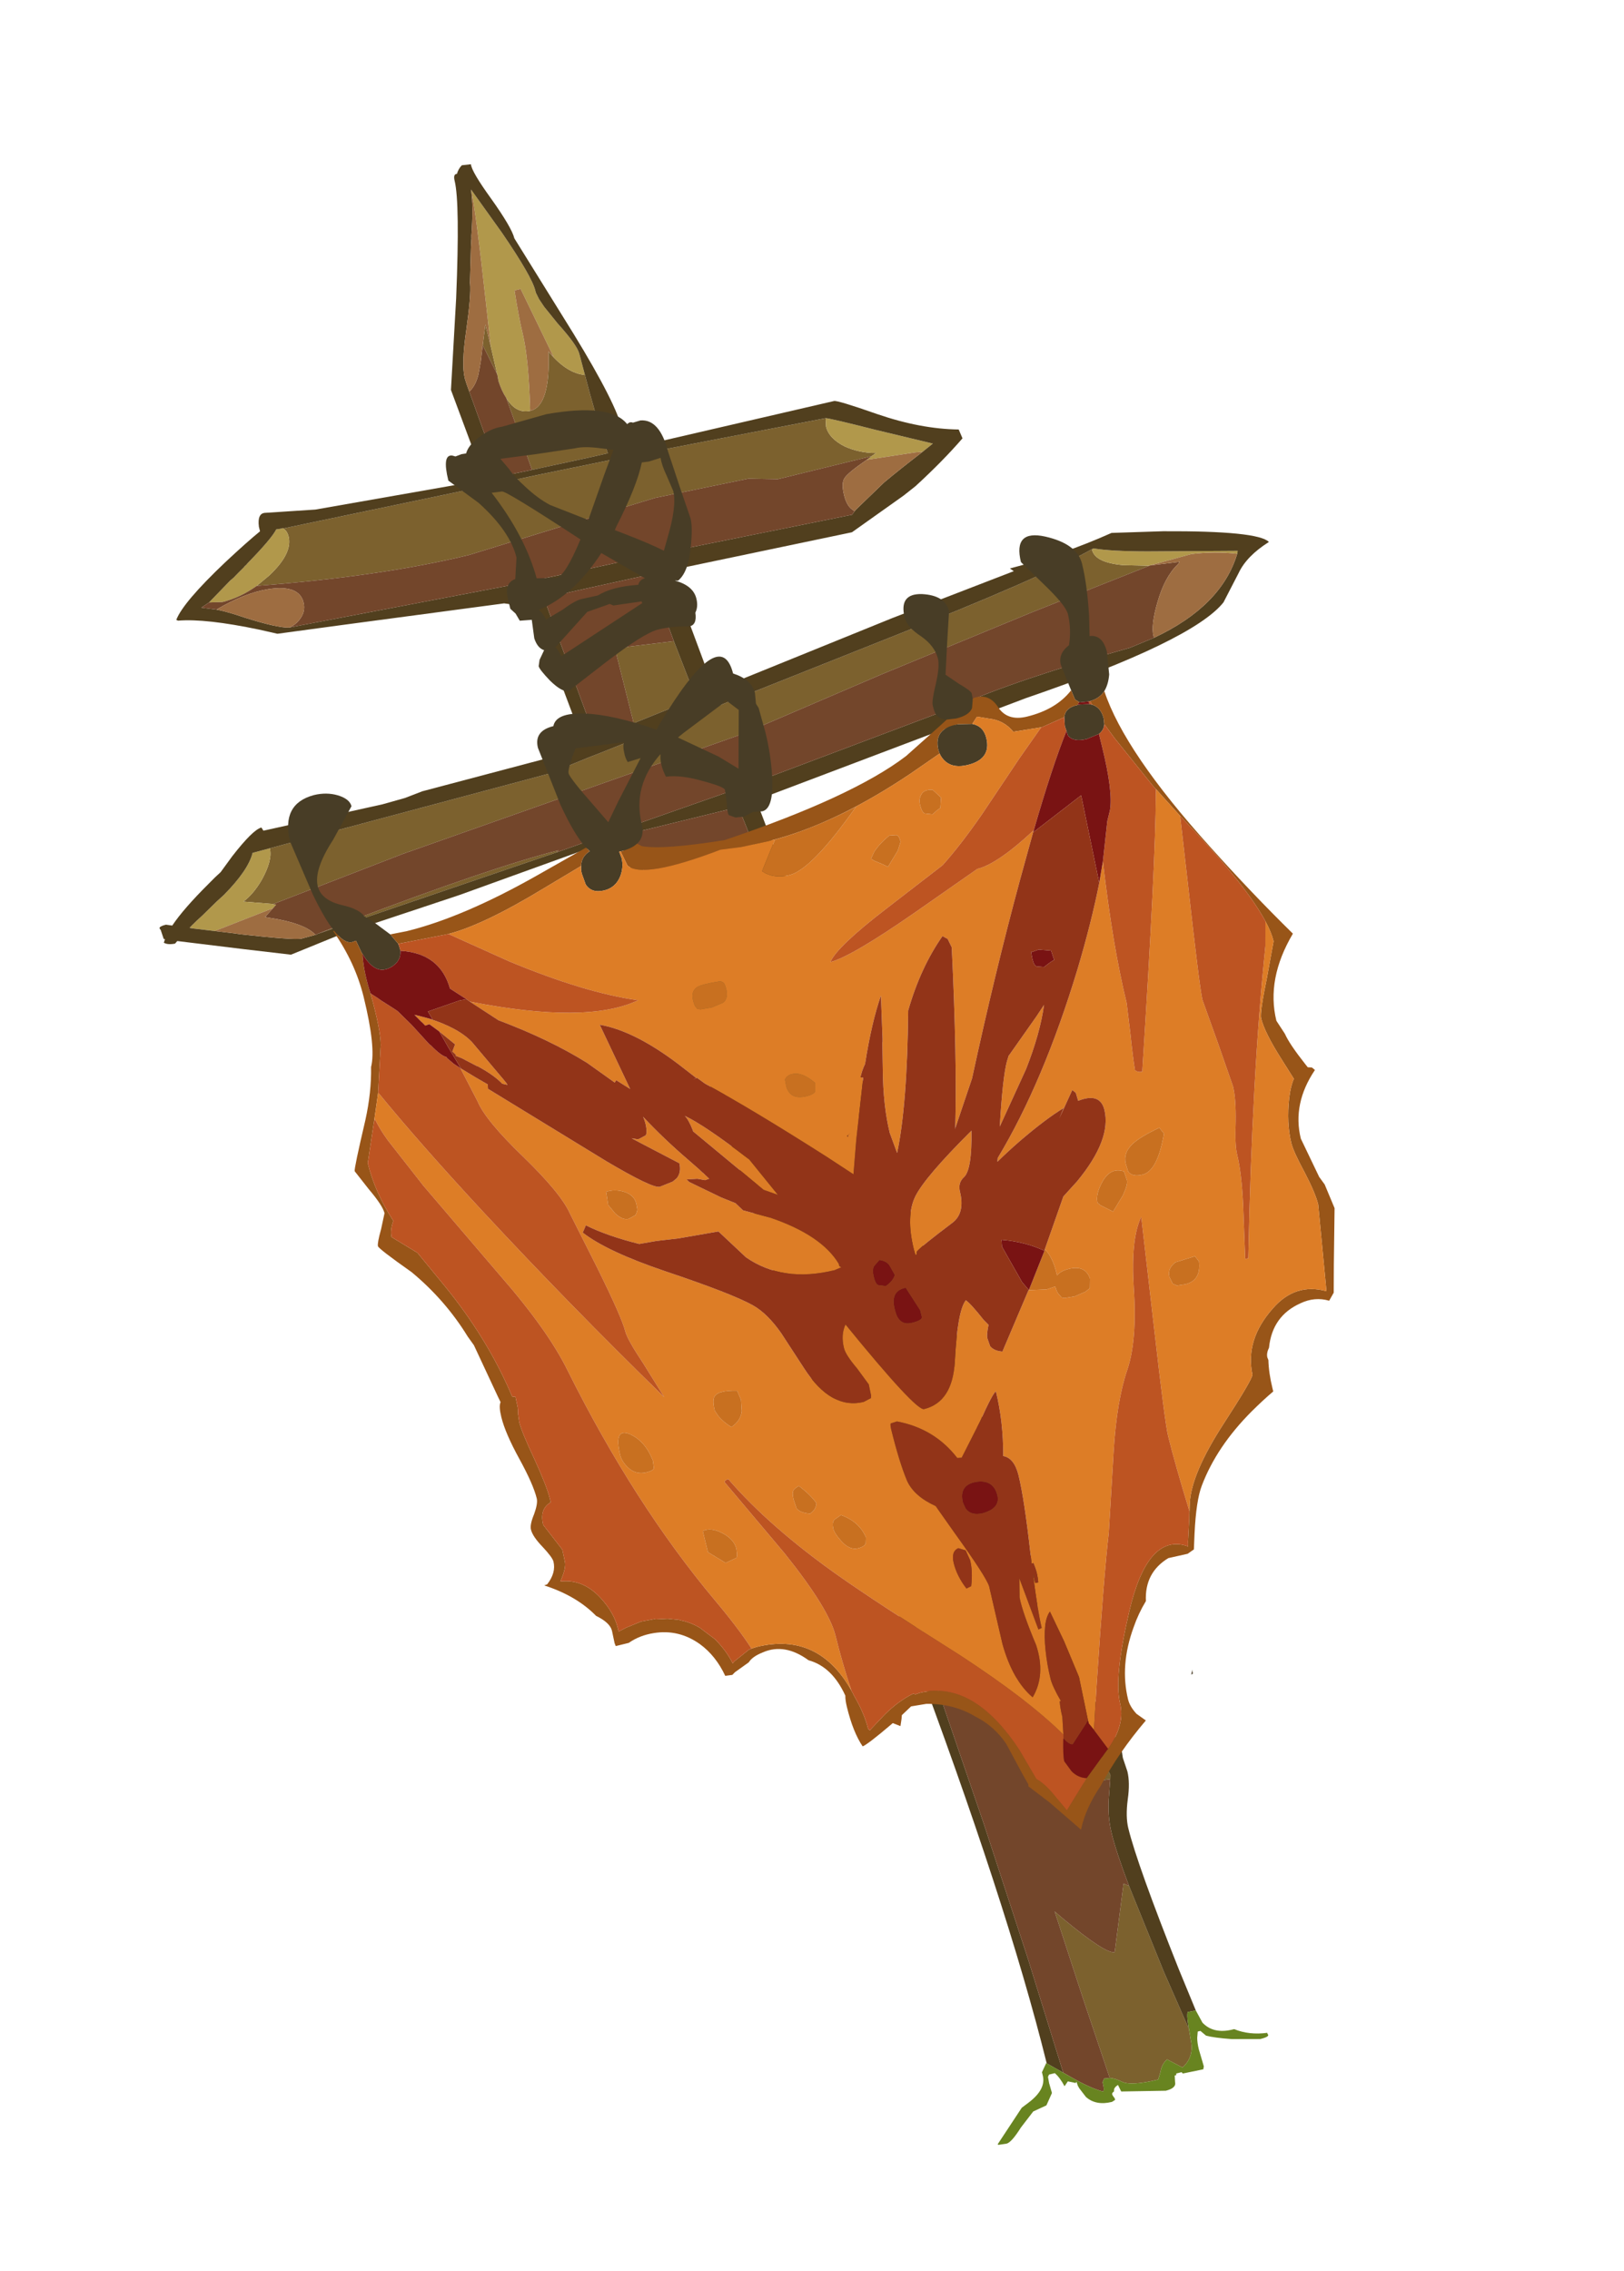 <?xml version="1.0" encoding="UTF-8" standalone="no"?>
<svg xmlns:ffdec="https://www.free-decompiler.com/flash" xmlns:xlink="http://www.w3.org/1999/xlink" ffdec:objectType="frame" height="238.5px" width="170.6px" xmlns="http://www.w3.org/2000/svg">
  <g transform="matrix(1.0, 0.0, 0.0, 1.0, 0.8, 0.0)">
    <use ffdec:characterId="209" height="259.25" transform="matrix(0.807, -0.198, 0.198, 0.807, -0.787, 29.257)" width="147.85" xlink:href="#sprite0"/>
  </g>
  <defs>
    <g id="sprite0" transform="matrix(1.0, 0.0, 0.0, 1.0, 0.95, 0.1)">
      <use ffdec:characterId="208" height="259.25" transform="matrix(1.0, 0.0, 0.0, 1.0, -0.95, -0.1)" width="147.85" xlink:href="#shape0"/>
    </g>
    <g id="shape0" transform="matrix(1.0, 0.0, 0.0, 1.0, 0.95, 0.1)">
      <path d="M100.7 47.95 L88.5 47.95 84.9 47.0 72.85 46.55 60.35 47.25 48.35 47.95 Q37.0 47.95 21.3 45.35 L23.15 44.45 Q26.7 42.45 26.7 40.25 26.7 39.55 26.3 39.1 L52.55 40.0 54.55 40.05 59.4 40.2 68.45 40.55 71.2 40.65 96.15 41.9 96.2 41.9 96.0 42.95 Q96.0 44.5 97.7 45.95 99.3 47.2 101.35 47.7 L100.7 47.95 M71.15 195.25 Q68.35 165.95 64.0 126.35 L60.6 95.2 Q63.0 96.85 67.45 96.85 L75.05 96.4 78.4 121.45 Q79.6 132.95 83.65 164.0 L85.3 178.25 Q85.3 186.6 87.15 199.5 88.55 209.35 90.3 217.0 L90.15 217.55 85.55 216.95 82.35 216.95 82.8 216.9 82.8 216.8 82.4 209.9 82.1 206.25 81.75 202.6 Q81.75 200.3 82.6 198.85 83.5 197.35 83.5 195.8 83.5 194.2 82.25 190.6 80.95 187.05 80.95 184.3 80.8 178.75 76.85 179.05 72.9 179.35 72.85 184.7 72.45 191.65 71.15 195.25 M89.25 231.2 L90.95 242.85 92.3 250.55 92.2 251.9 Q92.15 254.15 90.35 255.1 L88.7 253.65 Q87.9 254.05 87.5 255.0 L87.0 255.85 Q83.45 255.85 82.45 255.0 81.75 254.4 81.1 254.2 L80.2 243.45 79.35 232.1 80.1 233.15 Q84.35 238.9 85.5 238.9 L88.65 230.75 89.25 231.2 M131.6 69.75 L115.65 71.95 95.25 75.05 76.6 78.15 31.15 82.65 13.75 84.9 10.15 83.7 Q11.6 83.1 13.05 81.6 15.0 79.5 15.0 78.0 L15.0 77.95 51.6 77.2 56.95 76.4 58.5 76.2 72.1 74.3 74.6 73.95 97.25 70.8 Q117.9 68.0 125.15 65.95 L124.95 66.1 Q124.95 67.75 128.3 68.9 L131.45 69.75 131.6 69.75 M18.3 89.9 L22.35 89.35 Q41.75 86.95 50.4 86.9 L50.05 87.1 50.0 87.1 18.3 89.9 M64.3 25.6 Q65.8 28.6 67.95 29.35 68.0 34.0 68.4 39.65 L65.75 39.6 58.6 39.4 58.25 36.05 57.6 29.8 Q58.3 32.05 60.15 32.1 L60.2 32.1 Q62.8 32.1 64.2 25.3 L64.2 25.4 64.3 25.6 M57.25 22.95 L57.2 26.65 57.0 25.75 56.3 22.6 57.25 20.15 57.25 22.95 M62.85 73.65 L63.45 73.55 63.4 64.4 63.4 64.1 65.05 64.0 70.85 64.7 71.85 72.35 62.85 73.65" fill="#7c612e" fill-rule="evenodd" stroke="none"/>
      <path d="M100.0 48.25 L100.7 47.95 101.35 47.7 Q99.3 47.2 97.7 45.95 96.0 44.5 96.0 42.95 L96.2 41.9 Q96.75 42.05 102.1 44.9 L108.6 48.25 107.1 48.95 106.15 48.8 100.0 48.25 M21.3 45.35 Q18.9 46.3 16.6 46.3 L14.95 45.95 15.1 45.85 18.2 43.9 18.3 43.85 18.7 43.65 Q19.4 43.2 20.25 42.7 L20.45 42.55 20.65 42.45 20.85 42.3 Q24.55 40.0 25.4 39.0 L25.95 39.05 26.3 39.05 26.3 39.1 Q26.7 39.55 26.7 40.25 26.7 42.45 23.15 44.45 L21.3 45.35 M131.45 69.75 L128.3 68.9 Q124.95 67.75 124.95 66.1 L125.15 65.95 Q127.25 66.85 131.7 67.95 L142.8 70.6 142.7 70.85 142.65 70.95 Q140.0 69.95 137.0 69.6 L131.45 69.75 M15.0 77.95 L15.0 78.0 Q15.0 79.5 13.05 81.6 11.6 83.1 10.15 83.7 L13.75 84.9 13.7 84.9 13.95 85.0 14.1 85.05 13.6 85.4 5.75 86.45 3.2 85.5 2.75 85.3 3.15 85.05 Q3.8 84.65 4.65 84.2 L6.85 82.9 7.95 82.3 Q11.7 80.0 12.75 78.0 L15.0 77.95 M64.3 25.6 L64.65 26.2 62.65 16.85 61.85 16.85 Q61.55 20.35 61.55 22.45 61.55 25.55 60.15 32.1 58.3 32.05 57.6 29.8 57.25 28.85 57.15 27.5 L57.2 26.7 57.2 26.65 57.25 22.95 57.95 17.65 Q59.5 5.95 59.55 3.15 L62.05 9.4 Q64.4 15.65 64.4 17.5 L64.4 17.75 64.6 18.65 65.0 19.75 66.15 22.2 Q67.9 25.45 67.9 26.6 L67.95 29.35 Q65.8 28.6 64.3 25.6" fill="#b1984b" fill-rule="evenodd" stroke="none"/>
      <path d="M14.95 45.95 L13.85 46.35 15.65 47.05 Q16.95 47.65 18.9 48.9 22.6 51.15 24.05 51.45 L24.2 51.45 54.1 53.0 55.95 53.05 62.4 53.25 69.6 53.45 72.35 53.55 96.55 54.55 96.95 54.2 97.15 54.05 101.45 51.55 Q103.8 50.4 107.1 48.95 L108.6 48.25 102.1 44.9 Q96.75 42.05 96.2 41.9 L96.15 41.9 71.2 40.65 68.45 40.55 59.4 40.2 54.55 40.05 52.55 40.0 26.3 39.1 26.3 39.05 25.95 39.05 25.4 39.0 Q24.55 40.0 20.85 42.3 L20.65 42.45 20.45 42.55 20.25 42.7 Q19.4 43.2 18.7 43.65 L18.3 43.85 18.2 43.9 15.1 45.85 14.95 45.95 M73.8 250.5 Q73.75 229.6 69.65 195.25 64.45 151.45 63.6 138.95 62.6 124.1 58.2 87.0 L58.05 87.0 58.05 87.15 36.9 89.4 20.85 90.7 14.4 91.65 8.9 89.6 0.85 86.55 0.5 86.8 Q-0.45 86.75 -0.85 86.35 L-0.6 85.95 -0.75 85.9 -0.85 84.7 -0.95 84.45 Q-0.9 84.2 -0.05 84.2 L0.7 84.5 Q2.55 82.8 6.45 80.45 7.4 79.85 8.25 79.4 L10.15 77.8 Q13.5 75.15 14.6 75.15 L14.75 75.6 30.15 75.95 33.1 75.85 35.45 75.55 52.0 75.25 56.7 74.55 56.55 73.4 54.4 55.45 52.15 55.35 51.15 54.95 30.85 52.75 22.4 51.85 20.3 50.8 Q14.05 47.8 10.6 47.25 L10.4 47.1 Q11.75 45.15 18.15 41.5 21.45 39.65 23.35 38.75 L23.35 38.15 Q23.55 36.4 24.6 36.65 L30.8 37.75 52.45 39.2 51.05 27.15 54.45 16.05 Q57.8 4.45 57.8 1.6 57.8 0.75 58.25 0.8 L58.3 0.8 Q58.6 0.25 59.15 -0.1 L60.3 0.05 Q60.15 0.95 61.75 4.9 63.4 9.05 63.4 10.45 L66.95 21.35 Q70.55 32.2 70.85 36.3 L71.1 39.7 97.75 40.05 Q98.2 40.05 102.65 42.95 107.55 46.1 112.2 47.3 L112.4 48.5 Q109.3 50.7 105.2 52.95 L103.45 53.75 96.0 56.7 72.6 55.9 73.2 62.05 74.35 71.95 98.35 68.45 114.7 66.35 114.3 65.9 Q121.25 65.8 127.85 64.6 L134.25 65.95 Q145.9 68.75 146.9 70.45 143.75 71.5 142.25 73.35 L139.5 76.5 Q134.55 80.3 112.35 82.3 L76.2 86.7 76.3 87.7 79.55 113.75 81.2 127.4 81.3 128.65 Q83.3 147.6 84.2 153.85 84.65 156.95 85.1 165.5 L85.5 171.1 85.5 171.65 Q85.5 174.9 87.1 187.55 88.65 199.85 89.25 202.2 L92.45 214.15 92.35 215.3 92.5 217.1 Q92.5 218.55 91.7 220.55 90.9 222.6 90.9 224.1 90.9 228.85 92.85 242.9 L93.7 248.5 92.65 248.45 Q92.4 248.9 92.3 250.55 L90.95 242.85 89.25 231.2 Q88.7 226.7 88.7 224.2 88.7 221.85 89.55 219.4 L89.6 219.25 90.15 217.55 90.3 217.0 Q88.55 209.35 87.15 199.5 85.3 186.6 85.3 178.25 L83.65 164.0 Q79.6 132.95 78.4 121.45 L75.05 96.4 75.0 96.2 74.3 90.7 74.1 89.25 73.85 87.55 73.8 87.0 73.4 87.05 73.2 87.0 59.7 87.0 60.6 95.2 64.0 126.35 Q68.35 165.95 71.15 195.25 L73.3 219.3 74.65 237.15 75.55 252.15 73.8 250.5 M125.15 65.95 Q117.9 68.0 97.25 70.8 L74.6 73.95 72.1 74.3 58.5 76.2 56.95 76.4 51.6 77.2 15.0 77.95 12.75 78.0 Q11.7 80.0 7.95 82.3 L6.85 82.9 4.65 84.2 Q3.8 84.65 3.15 85.05 L2.75 85.3 3.2 85.5 5.75 86.45 8.15 87.35 8.75 87.6 Q15.3 90.0 16.2 90.0 L18.0 89.95 18.05 89.95 18.15 89.95 18.3 89.9 50.0 87.1 50.05 87.1 56.95 86.4 58.1 86.3 59.6 86.15 73.5 84.8 75.9 84.55 103.75 81.2 Q111.6 79.75 126.65 79.25 L129.9 78.75 Q139.15 76.9 142.65 70.95 L142.7 70.85 142.8 70.6 131.7 67.95 Q127.25 66.85 125.15 65.95 M67.95 29.35 L67.9 26.6 Q67.9 25.45 66.15 22.2 L65.0 19.75 64.6 18.65 64.4 17.75 64.4 17.5 Q64.4 15.65 62.05 9.4 L59.55 3.15 Q59.35 5.3 58.2 8.85 L58.1 9.3 58.1 9.25 57.8 10.25 56.6 14.6 56.6 14.65 Q56.4 16.1 54.7 20.35 53.1 24.3 53.1 26.1 L53.1 26.25 53.15 26.95 53.25 27.9 54.45 39.25 58.6 39.4 65.75 39.6 68.4 39.65 Q68.0 34.0 67.95 29.35 M70.85 64.7 L69.85 55.8 61.8 55.6 56.2 55.5 57.5 67.2 58.3 74.35 62.85 73.65 71.85 72.35 70.85 64.7" fill="#513f1e" fill-rule="evenodd" stroke="none"/>
      <path d="M100.7 47.95 L100.0 48.25 Q97.35 49.25 96.75 49.8 96.15 50.3 96.15 51.9 96.15 53.25 96.7 53.9 L96.95 54.2 96.55 54.55 72.35 53.55 69.6 53.45 62.4 53.25 55.95 53.05 54.1 53.0 24.2 51.45 24.05 51.45 Q24.85 51.3 25.45 50.85 26.55 50.05 26.55 48.8 26.55 46.45 22.65 46.1 19.55 45.85 15.65 47.05 L13.85 46.35 14.95 45.95 16.6 46.3 Q18.9 46.3 21.3 45.35 37.0 47.95 48.35 47.95 L60.35 47.25 72.85 46.55 84.9 47.0 88.5 47.95 100.7 47.95 M75.55 252.15 L74.65 237.15 73.3 219.3 71.15 195.25 Q72.45 191.65 72.85 184.7 72.9 179.35 76.85 179.05 80.8 178.75 80.95 184.3 80.95 187.05 82.25 190.6 83.5 194.2 83.5 195.8 83.5 197.35 82.6 198.85 81.75 200.3 81.75 202.6 L82.1 206.25 82.4 209.9 82.8 216.8 82.8 216.9 82.35 216.95 85.55 216.95 90.15 217.55 89.6 219.25 89.55 219.4 Q88.7 221.85 88.7 224.2 88.7 226.7 89.25 231.2 L88.65 230.75 85.5 238.9 Q84.35 238.9 80.1 233.15 L79.35 232.1 80.2 243.45 81.1 254.2 80.4 254.1 80.1 254.5 Q80.1 255.65 79.85 255.65 78.4 254.85 76.5 253.05 L75.55 252.15 M60.6 95.2 L59.7 87.0 73.2 87.0 73.4 87.05 73.8 87.0 73.85 87.55 74.1 89.25 74.3 90.7 75.0 96.2 75.05 96.4 67.45 96.85 Q63.0 96.85 60.6 95.2 M13.75 84.9 L31.15 82.65 76.6 78.15 95.25 75.05 115.65 71.95 131.6 69.75 135.35 70.2 135.05 70.45 Q133.05 71.6 131.4 74.5 129.9 77.1 129.9 78.5 L129.9 78.75 126.65 79.25 Q111.6 79.75 103.75 81.2 L75.9 84.55 73.5 84.8 59.6 86.15 58.1 86.3 56.95 86.4 50.05 87.1 50.4 86.9 Q41.75 86.95 22.35 89.35 L18.3 89.9 18.15 89.95 18.05 89.95 18.0 89.95 Q17.05 88.2 12.8 86.45 L12.35 86.25 13.6 85.4 14.1 85.05 13.95 85.0 13.7 84.9 13.75 84.9 M57.2 26.65 L57.2 26.7 57.15 27.5 Q57.25 28.85 57.6 29.8 L58.25 36.05 58.6 39.4 54.45 39.25 53.25 27.9 Q54.2 27.4 54.9 26.05 L55.55 24.6 56.3 22.6 57.0 25.75 57.2 26.65 M62.85 73.65 L58.3 74.35 57.5 67.2 56.2 55.5 61.8 55.6 69.85 55.8 70.85 64.7 65.05 64.0 63.4 64.1 63.4 64.4 63.45 73.55 62.85 73.65" fill="#73462b" fill-rule="evenodd" stroke="none"/>
      <path d="M15.65 47.05 Q19.55 45.85 22.65 46.1 26.55 46.45 26.55 48.8 26.55 50.05 25.45 50.85 24.85 51.3 24.05 51.45 22.6 51.15 18.9 48.9 16.95 47.65 15.65 47.05 M96.95 54.2 L96.7 53.9 Q96.15 53.25 96.15 51.9 96.15 50.3 96.75 49.8 97.35 49.25 100.0 48.25 L106.15 48.8 107.1 48.95 Q103.8 50.4 101.45 51.55 L97.15 54.05 96.95 54.2 M131.6 69.75 L131.45 69.75 137.0 69.6 Q140.0 69.95 142.65 70.95 139.15 76.9 129.9 78.75 L129.9 78.5 Q129.9 77.1 131.4 74.5 133.05 71.6 135.05 70.45 L135.35 70.2 131.6 69.75 M13.6 85.4 L12.35 86.25 12.8 86.45 Q17.05 88.2 18.0 89.95 L16.2 90.0 Q15.3 90.0 8.75 87.6 L8.15 87.35 5.75 86.45 13.6 85.4 M60.15 32.1 Q61.55 25.55 61.55 22.45 61.55 20.35 61.85 16.85 L62.65 16.85 64.65 26.2 64.3 25.6 64.2 25.4 64.2 25.3 Q62.8 32.1 60.2 32.1 L60.15 32.1 M59.55 3.15 Q59.5 5.95 57.95 17.65 L57.25 22.95 57.25 20.15 56.3 22.6 55.55 24.6 54.9 26.05 Q54.2 27.4 53.25 27.9 L53.15 26.95 53.1 26.25 53.1 26.1 Q53.1 24.3 54.7 20.35 56.4 16.1 56.6 14.65 L56.6 14.6 57.8 10.25 58.1 9.25 58.1 9.3 58.2 8.85 Q59.35 5.3 59.55 3.15" fill="#9e6d41" fill-rule="evenodd" stroke="none"/>
      <path d="M93.7 248.5 L94.15 250.2 Q95.15 251.95 97.65 251.95 L97.85 251.95 Q99.5 253.15 101.8 253.4 L101.8 253.55 Q102.1 253.95 100.75 253.95 L97.25 253.1 Q95.1 252.4 94.2 251.9 L93.65 251.15 93.3 251.15 93.05 251.9 Q92.9 252.5 92.9 253.35 L93.0 255.6 92.85 255.95 90.2 255.85 90.1 255.65 89.4 255.65 89.35 255.85 89.15 255.85 89.0 256.65 Q89.0 257.45 87.6 257.45 L82.1 256.2 81.9 255.3 Q81.45 255.45 81.3 255.7 L81.2 256.0 Q80.75 256.1 81.0 256.6 L81.1 256.85 81.1 257.05 80.65 257.2 Q78.55 257.2 77.6 255.8 L77.05 254.55 76.95 254.2 76.9 253.65 76.75 253.8 76.7 253.75 75.85 253.35 75.3 253.85 Q75.0 252.65 74.5 251.95 L73.75 251.95 73.55 252.2 73.5 253.0 73.55 254.3 72.5 255.65 70.7 256.0 68.7 257.6 Q67.1 259.15 66.45 259.15 L65.4 259.05 65.35 258.95 69.4 255.2 70.45 254.75 Q72.95 253.65 72.95 251.9 L72.95 251.45 73.75 250.45 73.8 250.5 75.55 252.15 76.5 253.05 Q78.4 254.85 79.85 255.65 80.1 255.65 80.1 254.5 L80.4 254.1 81.1 254.2 Q81.75 254.4 82.45 255.0 83.45 255.85 87.0 255.85 L87.5 255.0 Q87.9 254.05 88.7 253.65 L90.35 255.1 Q92.15 254.15 92.2 251.9 L92.3 250.55 Q92.4 248.9 92.65 248.45 L93.7 248.5" fill="#688420" fill-rule="evenodd" stroke="none"/>
      <path d="M102.0 82.55 Q101.15 82.3 100.85 81.65 100.7 81.35 100.7 80.4 100.7 79.8 101.75 77.8 102.75 75.8 102.75 74.8 102.75 73.15 101.35 71.55 99.9 70.0 99.9 68.75 99.9 65.6 102.75 66.4 105.55 67.25 105.55 69.3 L104.4 73.0 103.2 77.0 104.55 78.5 Q105.85 79.75 105.85 80.1 L105.8 80.85 105.45 81.9 Q104.9 82.7 103.2 82.7 L102.0 82.55 M118.15 82.7 L117.65 79.25 Q117.65 77.8 119.25 77.1 120.05 75.15 120.05 73.25 120.05 72.1 117.95 68.8 L115.85 65.45 Q115.85 61.2 119.6 63.05 123.3 64.9 123.3 67.5 123.3 70.25 122.6 74.1 L122.05 76.6 Q123.7 76.8 123.7 79.05 L123.3 81.9 Q122.9 83.1 122.2 83.8 121.4 84.55 120.15 84.6 L119.95 84.6 118.85 84.45 118.8 84.4 118.35 83.95 118.15 82.7 M20.4 90.0 Q19.6 88.25 18.9 84.95 L17.7 77.75 Q17.7 72.85 22.0 72.75 23.65 72.75 24.95 73.5 26.3 74.3 26.3 75.25 L23.05 78.8 Q19.75 81.9 19.75 84.05 19.75 85.9 22.25 87.15 24.15 88.1 24.6 89.2 L25.3 89.85 27.2 92.15 27.9 93.55 27.95 94.1 27.95 94.45 Q27.8 95.4 27.0 95.9 26.3 96.3 25.55 96.3 24.0 96.3 23.2 93.7 L23.15 93.6 22.8 91.9 22.3 91.95 Q21.3 91.95 20.4 90.0 M53.85 87.4 Q52.8 85.5 52.0 81.35 L50.95 73.7 Q50.95 71.5 53.5 71.5 54.15 70.1 56.9 70.7 60.05 71.35 64.9 74.3 L66.05 75.05 66.6 74.45 Q77.1 63.85 77.15 70.45 79.25 71.75 79.25 73.5 L79.05 74.85 79.25 75.45 79.35 78.7 Q79.35 81.5 78.85 84.25 78.1 88.25 76.6 88.25 L75.4 88.05 74.2 88.35 73.1 88.2 72.35 87.7 Q72.25 87.3 72.45 86.3 L72.65 84.5 Q72.65 84.1 70.3 82.8 67.7 81.3 65.8 81.1 65.4 79.45 65.8 78.2 L65.75 78.2 Q61.4 81.25 61.4 86.2 61.4 87.8 60.25 88.45 59.4 88.9 58.05 88.9 L58.0 88.9 57.8 88.9 57.9 89.75 Q57.9 90.95 57.15 92.0 56.25 93.2 54.8 93.2 53.15 93.2 52.7 91.9 L52.55 90.45 Q52.55 89.9 52.7 89.5 53.0 88.35 54.2 87.95 L53.85 87.4 M100.1 86.5 L100.05 86.05 Q100.05 83.25 103.2 83.45 L105.0 83.85 Q106.3 84.45 106.3 86.0 106.3 88.75 103.2 88.75 101.45 88.75 100.65 87.75 100.2 87.15 100.1 86.5 M116.5 85.8 Q116.9 84.65 118.45 84.7 L118.5 84.7 118.8 84.7 120.0 84.95 120.3 85.1 Q121.3 85.7 121.3 87.15 L121.2 87.85 Q121.0 88.55 120.25 88.9 L118.6 89.15 Q116.85 89.15 116.4 88.15 L116.35 87.55 116.3 86.9 116.5 85.8 M56.3 33.2 L62.05 33.0 Q70.25 33.55 71.65 36.65 72.1 36.4 72.4 36.65 L73.4 36.6 Q75.8 37.0 75.85 41.25 L76.25 46.25 76.6 50.15 Q76.6 51.3 75.8 53.55 74.75 56.65 73.2 57.4 L72.8 57.3 Q74.9 58.45 74.9 60.15 74.9 61.2 74.35 61.85 74.2 63.45 73.15 63.35 71.1 62.8 69.25 62.8 67.45 62.8 61.85 65.25 L56.45 67.65 Q55.6 67.65 54.45 65.8 53.5 64.15 53.5 63.7 L53.8 62.95 54.65 61.9 Q53.9 61.45 53.8 60.15 L54.05 57.8 52.55 57.55 52.25 56.55 51.75 55.8 51.75 54.55 Q51.75 52.45 53.25 52.3 L54.05 49.7 Q54.05 46.25 51.05 41.85 L48.0 38.2 Q48.0 34.75 49.25 35.25 L49.6 35.45 50.4 35.35 51.0 35.4 Q51.5 34.5 52.85 33.9 54.7 33.05 56.2 33.2 L56.3 33.2 M55.05 37.1 L55.8 38.6 Q56.2 39.7 57.25 41.25 58.45 43.1 59.75 44.25 L64.0 47.25 67.3 42.2 69.2 39.4 67.75 38.85 Q65.75 38.05 64.5 38.05 L59.65 37.6 55.1 37.1 55.05 37.1 M52.95 41.0 Q55.75 47.3 55.9 52.85 L58.35 53.4 Q59.5 53.4 62.45 49.4 L62.4 49.35 Q54.75 41.15 54.25 41.15 L52.95 41.0 M66.95 49.3 L67.75 49.85 Q70.85 52.0 72.35 53.3 L73.2 51.8 Q75.3 48.2 75.3 46.25 L74.95 44.15 Q74.65 42.7 74.75 41.8 L73.2 41.9 72.3 41.8 Q71.0 44.55 67.2 48.95 L66.95 49.3 M61.1 58.5 L56.1 61.9 56.25 62.05 56.6 63.15 68.05 59.1 68.1 59.1 68.1 58.85 64.5 58.5 64.1 58.2 61.1 58.5 M62.9 56.8 Q64.9 56.15 68.1 56.7 L68.2 56.7 Q68.45 56.15 69.2 56.1 L64.6 51.7 Q59.9 56.1 55.2 56.8 55.65 57.35 55.8 58.2 L58.1 57.5 Q59.9 56.75 60.75 56.75 L62.9 56.8 M74.7 73.95 L69.3 76.25 68.45 76.65 72.85 80.2 74.95 82.3 76.75 75.1 75.45 73.5 74.7 73.95 M56.1 82.5 L57.35 84.95 59.15 82.75 63.25 78.05 61.55 78.15 Q61.35 77.6 61.4 76.85 61.4 76.05 61.7 75.6 L55.55 74.9 55.0 75.7 Q53.95 77.3 53.95 77.75 53.95 78.4 56.1 82.5 M103.25 207.15 L103.55 206.55 103.5 206.75 103.5 207.05 103.25 207.15" fill="#483d26" fill-rule="evenodd" stroke="none"/>
      <path d="M105.8 80.85 L105.95 80.7 Q107.95 80.55 108.65 82.5 109.35 84.6 111.95 84.6 115.75 84.6 118.15 82.7 L118.35 83.95 118.8 84.4 118.75 84.4 118.5 84.7 118.45 84.7 Q116.9 84.65 116.5 85.8 L113.45 86.35 109.8 86.05 Q109.0 84.35 107.2 83.7 L105.8 83.1 105.0 83.85 103.2 83.45 Q100.05 83.25 100.05 86.05 L100.1 86.5 95.9 88.1 Q84.95 92.1 76.35 92.1 L72.9 92.0 70.3 91.7 Q59.95 93.0 58.4 90.85 L58.05 89.2 58.0 88.9 58.05 88.9 Q59.4 88.9 60.25 88.45 L60.75 88.9 Q63.2 90.0 71.1 90.65 88.1 89.2 95.9 85.8 L100.9 83.15 102.0 82.55 103.2 82.7 Q104.9 82.7 105.45 81.9 L105.8 80.85 M122.2 83.8 Q122.85 91.9 130.55 106.2 134.3 113.2 138.05 119.25 133.4 124.0 133.4 129.45 L134.05 131.3 Q134.3 132.7 135.6 135.55 L135.85 136.1 136.35 136.25 136.65 136.65 Q132.85 140.1 132.85 144.65 L133.95 149.9 134.4 151.0 134.9 154.2 133.1 161.15 132.25 164.55 131.45 165.4 Q129.8 164.45 127.85 164.85 124.0 165.55 122.65 169.35 122.15 169.95 122.15 170.5 L122.2 170.85 Q121.85 172.45 121.85 174.45 L121.85 174.85 Q120.35 175.6 118.6 176.65 113.25 179.9 110.25 184.25 109.1 185.9 107.9 189.95 L107.35 191.85 106.45 192.2 103.95 192.15 Q100.6 193.2 99.9 196.75 98.6 198.05 97.6 199.6 94.75 203.85 94.75 208.3 94.75 209.2 95.35 210.3 L96.3 211.4 Q92.0 214.5 88.75 218.1 86.25 220.35 85.05 222.85 L82.0 218.55 79.9 215.95 79.95 215.7 79.55 214.3 78.45 210.05 Q77.5 207.5 75.5 205.8 73.25 203.55 69.85 202.75 L67.9 202.6 66.5 203.4 66.35 203.85 66.0 204.7 65.15 204.1 64.85 204.25 Q61.45 205.95 60.75 206.05 60.0 204.05 60.0 200.75 60.0 199.85 60.15 199.3 59.4 195.35 56.7 193.85 54.3 191.0 51.35 191.5 49.9 191.7 49.3 192.3 L47.3 193.1 46.9 193.35 46.0 193.25 Q45.45 190.5 43.85 188.6 41.7 186.1 38.5 185.85 36.7 185.7 35.15 186.3 L33.45 186.3 33.4 185.9 33.45 184.3 Q33.45 183.25 31.95 182.0 30.15 178.95 26.5 176.7 L26.9 176.65 Q28.35 175.5 28.35 174.05 28.35 173.5 27.45 171.9 26.55 170.35 26.55 169.45 26.55 168.8 27.4 167.65 28.2 166.45 28.2 165.8 28.2 163.95 27.25 160.4 26.3 156.85 26.3 154.75 26.3 153.35 26.65 152.9 L26.65 152.85 26.5 152.15 25.1 145.1 24.6 143.85 Q22.95 138.7 19.65 134.25 16.3 130.4 16.3 130.05 16.3 129.65 17.2 128.05 L18.1 126.2 Q18.1 125.2 16.9 122.8 L15.7 120.15 Q15.7 119.8 18.55 114.2 20.15 110.95 20.85 107.85 22.05 105.6 22.05 99.05 22.05 94.55 20.3 90.05 L20.4 90.0 Q21.3 91.95 22.3 91.95 L22.8 91.9 23.15 93.6 23.2 93.7 Q22.85 95.55 22.95 98.15 L23.0 98.8 Q23.15 103.6 22.7 105.45 L20.95 111.2 19.55 114.7 19.4 115.05 17.55 119.55 Q17.55 123.35 18.95 127.4 18.25 128.5 18.25 129.35 L20.95 132.05 23.25 136.85 Q27.0 144.7 28.25 152.55 L28.65 152.7 28.6 154.1 28.55 154.4 28.45 154.9 28.35 155.9 Q28.35 157.2 29.1 160.9 29.8 164.6 29.8 166.15 L29.8 166.7 Q28.2 167.15 28.2 169.25 L29.8 172.85 29.75 174.4 Q29.75 175.2 28.6 176.7 31.45 177.05 33.05 179.95 34.25 182.15 34.25 184.15 L34.25 184.6 35.3 184.35 37.3 184.05 39.1 184.15 39.1 184.2 40.65 184.5 42.05 185.0 42.1 185.05 42.2 185.1 42.4 185.2 42.6 185.3 Q43.25 185.65 43.85 186.15 L44.3 186.55 45.85 188.45 Q46.9 190.2 47.3 191.95 L47.35 191.9 47.55 191.75 49.7 190.75 50.05 190.7 50.75 190.65 Q58.75 190.65 61.05 198.85 L61.05 198.9 61.15 199.25 61.2 199.5 Q61.95 202.05 61.95 204.05 L62.1 204.3 64.35 202.85 Q66.5 201.55 68.55 201.1 L68.8 201.25 69.35 201.2 Q76.35 201.2 79.9 211.25 L81.1 215.3 Q81.85 215.95 82.6 217.4 L83.9 220.05 87.3 216.7 90.6 213.9 90.8 213.75 Q93.65 211.3 93.65 208.5 93.65 205.2 97.5 197.6 102.15 188.4 106.65 191.25 L106.7 191.35 106.8 191.0 106.85 190.75 107.7 187.95 108.25 186.0 Q109.35 182.45 114.7 177.4 119.75 172.65 119.8 172.15 119.95 167.65 124.3 164.65 127.85 162.15 131.4 164.15 L131.55 163.15 133.0 153.25 Q133.0 151.75 132.3 148.9 131.55 146.05 131.55 144.9 131.55 142.3 132.65 139.3 133.2 137.85 133.8 137.1 L132.85 134.25 Q131.6 130.55 131.6 128.7 131.6 127.95 133.55 123.85 L135.45 119.6 Q135.45 118.45 135.05 116.9 133.8 112.05 128.8 103.25 L127.75 101.4 125.6 97.4 125.45 97.15 125.25 96.75 122.05 89.9 121.2 87.85 121.3 87.15 Q121.3 85.7 120.3 85.1 L120.15 84.6 Q121.4 84.55 122.2 83.8 M27.2 92.15 L29.3 92.25 Q36.65 92.25 46.95 89.35 L53.85 87.4 54.2 87.95 Q53.0 88.35 52.7 89.5 L47.5 91.1 Q38.95 93.8 34.35 93.85 L34.15 93.85 27.9 93.55 27.2 92.15" fill="#985518" fill-rule="evenodd" stroke="none"/>
      <path d="M105.0 83.85 L105.8 83.1 107.2 83.7 Q109.0 84.35 109.8 86.05 L113.45 86.35 113.35 86.35 109.8 89.45 103.45 95.25 Q99.95 98.35 97.1 100.3 L88.85 103.95 Q81.7 107.1 80.4 108.8 83.05 108.8 92.2 105.3 L101.25 101.8 Q103.9 101.8 109.35 98.75 L109.2 99.0 106.1 104.55 Q100.3 115.05 94.3 127.35 L90.65 133.1 90.75 132.9 Q93.1 124.3 95.75 110.65 L95.5 109.5 94.95 109.0 Q91.3 112.2 88.5 117.1 85.55 128.65 82.85 134.25 L82.55 131.55 Q82.55 128.05 83.6 123.6 L84.35 120.3 84.35 120.25 84.4 120.2 84.5 119.8 85.6 114.45 Q83.65 117.45 81.6 122.35 80.95 123.15 80.65 123.85 L80.95 124.0 78.25 131.35 76.85 135.55 74.05 132.55 Q66.3 124.45 61.35 119.95 L60.55 119.0 60.0 119.1 60.45 119.0 59.3 117.55 Q54.55 111.45 50.2 109.55 L52.0 118.35 50.55 116.85 50.3 117.1 47.5 113.85 Q43.6 109.85 37.9 105.95 L34.95 102.8 Q48.65 109.15 55.65 107.7 49.35 105.2 41.0 99.05 L34.35 93.85 Q38.95 93.8 47.5 91.1 L52.7 89.5 Q52.55 89.9 52.55 90.45 L52.7 91.9 Q53.15 93.2 54.8 93.2 56.25 93.2 57.15 92.0 57.9 90.95 57.9 89.75 L57.8 88.9 58.0 88.9 58.05 89.2 58.4 90.85 Q59.95 93.0 70.3 91.7 L72.9 92.0 76.35 92.1 Q84.95 92.1 95.9 88.1 L100.1 86.5 Q100.2 87.15 100.65 87.75 101.45 88.75 103.2 88.75 106.3 88.75 106.3 86.0 106.3 84.45 105.0 83.85 M98.95 91.95 L98.15 90.75 Q97.05 90.4 96.55 91.05 96.15 91.5 96.15 92.25 96.15 93.15 96.45 93.4 L97.4 93.75 98.05 93.4 98.55 93.2 98.95 91.95 M89.1 96.6 L88.5 97.35 88.85 97.7 Q89.7 98.3 90.35 98.85 L92.05 97.15 92.65 96.15 Q92.65 95.3 92.3 95.2 L91.45 95.05 Q90.0 95.75 89.1 96.6 M125.6 97.4 L127.75 101.4 126.75 109.25 Q124.95 123.1 124.95 124.65 L125.55 130.4 126.1 136.2 Q126.1 137.8 125.35 140.65 124.55 143.45 124.55 144.65 124.55 147.1 123.75 151.15 L122.4 157.75 122.8 157.75 Q128.75 135.45 134.3 119.95 L135.05 116.9 Q135.45 118.45 135.45 119.6 L133.55 123.85 Q131.6 127.95 131.6 128.7 131.6 130.55 132.85 134.25 L133.8 137.1 Q133.2 137.85 132.65 139.3 131.55 142.3 131.55 144.9 131.55 146.05 132.3 148.9 133.0 151.75 133.0 153.25 L131.55 163.15 131.4 164.15 Q127.85 162.15 124.3 164.65 119.95 167.65 119.8 172.15 119.75 172.65 114.7 177.4 109.35 182.45 108.25 186.0 L107.7 187.95 107.95 187.0 Q107.6 180.8 107.6 177.1 107.6 175.45 109.15 163.3 L110.9 149.45 Q108.95 151.8 107.85 157.9 106.7 164.5 104.55 167.85 102.35 171.3 100.45 177.4 L97.4 187.25 Q95.5 192.35 91.25 205.8 L89.65 211.0 89.2 210.05 89.2 209.65 89.4 204.05 88.65 199.25 87.8 195.15 Q86.6 196.15 86.1 199.75 85.85 201.55 85.85 203.4 85.85 204.4 86.45 206.45 L86.3 206.45 Q86.15 207.25 86.15 208.45 L85.75 210.65 Q82.55 205.4 75.45 197.8 67.05 189.1 62.95 184.4 55.95 176.35 52.3 169.2 51.85 169.2 51.75 169.45 L56.95 179.95 Q60.75 188.1 60.75 191.65 60.75 195.2 61.05 198.85 58.75 190.65 50.75 190.65 L50.05 190.7 Q49.05 187.8 47.0 183.65 40.0 169.4 35.85 151.05 34.65 145.5 30.35 137.2 L23.7 124.0 20.7 117.35 Q20.05 115.75 19.75 114.35 L19.55 114.7 20.95 111.2 Q24.55 118.75 30.25 129.0 38.1 143.1 46.9 157.2 L45.35 152.45 Q44.1 149.0 44.1 147.95 44.1 146.15 42.55 139.2 L40.85 131.8 Q40.35 129.05 36.8 123.4 33.3 117.85 32.9 115.3 L31.8 110.75 31.85 110.75 33.35 112.25 34.65 113.5 34.55 114.05 46.9 126.5 Q51.75 131.25 52.7 131.25 L54.45 131.0 55.05 130.7 Q55.8 130.1 55.8 128.95 L52.05 125.65 50.7 124.45 51.4 124.75 51.6 124.75 52.55 124.5 52.7 124.2 Q52.95 123.25 52.75 122.15 54.6 125.45 57.0 128.8 L58.05 130.3 58.4 130.85 58.4 130.8 58.55 131.05 59.0 131.75 58.45 131.8 57.55 131.4 56.2 131.15 56.45 131.55 59.9 134.4 61.5 135.55 62.2 136.65 65.3 138.35 Q71.1 142.05 72.35 146.1 L72.35 146.4 72.55 146.6 71.65 146.75 Q64.9 146.75 61.15 142.5 L58.55 138.5 53.45 138.15 50.65 137.8 48.45 137.65 Q44.75 135.7 42.45 133.75 L42.2 134.1 41.85 134.55 Q44.25 137.6 50.85 141.8 58.35 146.55 60.55 148.6 62.1 150.05 63.2 152.9 L64.95 157.9 Q67.0 163.8 71.25 163.8 L72.25 163.55 72.35 163.25 72.4 161.8 71.45 159.5 Q70.45 157.5 70.45 156.6 70.45 154.85 71.35 153.75 77.4 166.5 78.45 166.5 82.15 166.5 83.65 161.6 85.5 155.45 86.85 154.4 87.35 154.95 88.45 157.35 L88.9 158.1 Q88.35 159.25 88.35 159.7 L88.45 160.75 Q88.75 161.45 89.8 161.8 L94.85 155.05 97.1 155.5 98.25 155.4 Q98.25 156.2 98.5 156.55 L98.7 156.95 99.0 157.1 100.35 157.2 101.8 156.95 102.45 156.65 102.75 155.5 Q102.6 153.65 100.45 153.65 99.35 153.65 98.8 154.1 L98.8 153.65 Q98.8 151.75 98.1 150.5 L101.95 144.6 104.1 143.15 Q109.6 139.05 109.6 135.2 109.6 132.9 106.65 133.3 L106.6 132.25 106.25 131.8 103.8 134.9 104.65 133.75 Q102.1 134.55 98.25 136.5 96.5 137.4 94.9 138.35 L95.05 137.9 Q102.95 129.95 110.55 117.1 113.65 111.8 115.8 107.2 L116.9 104.65 Q115.55 115.3 115.55 122.75 L115.1 126.5 Q114.65 129.8 114.55 131.25 114.85 131.65 115.4 131.65 123.35 106.35 125.4 98.1 L125.6 97.4 M74.9 123.2 Q74.1 122.05 73.2 121.6 72.25 121.2 71.55 121.6 L71.3 121.85 71.25 122.65 Q71.25 124.55 73.45 124.55 74.4 124.55 74.65 124.2 L74.9 123.2 M63.05 110.7 L64.5 110.8 66.05 110.55 Q66.8 110.15 66.8 109.0 66.8 108.2 66.6 108.05 L66.35 107.85 Q64.05 107.65 63.35 107.85 62.4 108.15 62.4 109.35 62.4 110.15 62.55 110.3 L62.65 110.55 63.05 110.7 M74.75 95.6 Q75.95 96.9 78.0 96.9 80.9 96.9 88.25 90.5 82.35 91.95 77.3 92.1 L74.75 95.6 M58.45 125.45 L58.45 125.3 Q58.25 123.85 57.9 123.3 60.05 125.05 64.3 130.35 L64.5 130.6 66.95 135.8 65.35 134.75 58.45 125.45 M49.3 132.6 Q49.3 131.45 48.1 130.75 47.05 130.15 45.95 130.25 L45.9 130.9 45.8 131.9 46.4 133.15 Q47.1 134.25 47.9 134.25 L48.85 134.0 49.05 133.75 49.25 133.4 49.3 132.6 M77.2 130.65 L77.3 130.8 77.35 130.6 77.75 130.4 77.2 130.65 M29.25 103.55 Q32.75 105.65 34.0 107.85 L36.4 112.7 36.7 113.3 37.0 113.95 37.05 114.1 37.05 114.15 36.45 113.85 Q35.75 112.6 34.0 111.0 L33.9 110.95 32.25 109.5 31.55 109.0 31.65 108.95 31.5 108.7 31.3 108.4 31.85 107.6 30.3 105.55 29.3 104.35 28.75 104.4 28.55 104.05 28.35 103.75 27.75 102.75 27.95 102.85 28.7 103.25 29.25 103.55 M39.75 163.0 Q39.75 163.8 40.3 164.7 41.05 165.9 42.45 165.9 43.35 165.9 43.5 165.6 L43.6 164.65 Q43.25 162.0 41.55 160.7 39.75 159.4 39.75 163.0 M74.0 167.25 Q73.8 167.2 73.8 168.0 73.8 172.25 74.2 174.8 74.6 176.9 76.95 178.75 L78.5 182.7 Q81.0 188.9 81.1 190.2 L81.0 197.7 Q81.15 202.45 83.1 205.15 85.4 202.8 85.1 198.85 84.4 194.45 84.5 192.5 L85.05 190.15 85.85 197.0 86.3 196.9 Q86.3 194.8 86.85 190.0 L86.85 191.2 87.25 191.2 Q87.45 189.95 87.25 188.7 L87.0 188.7 87.15 187.5 Q88.05 180.55 88.05 177.5 88.05 175.2 86.75 174.65 87.8 170.45 87.8 166.5 87.4 166.55 84.95 169.7 L81.6 173.6 81.05 173.5 Q79.15 169.2 74.75 167.2 L74.0 167.25 M56.25 159.85 L56.05 158.6 Q53.8 158.0 53.15 158.6 52.7 158.95 52.7 160.4 L53.0 161.2 Q53.45 162.1 54.25 162.9 55.6 162.4 56.0 161.25 L56.25 159.85 M59.7 173.65 L59.8 174.85 Q60.1 175.5 61.3 175.9 62.15 175.6 62.4 174.8 61.9 173.55 60.75 172.15 60.15 172.35 60.0 172.5 59.7 172.75 59.7 173.65 M50.95 179.1 L51.1 178.75 51.2 178.0 Q51.2 176.75 49.95 175.65 48.7 174.55 47.6 174.8 L47.6 177.55 49.45 179.4 50.95 179.1 M79.3 185.1 L78.45 184.6 Q77.45 184.8 77.45 186.3 77.45 188.0 78.25 189.8 L78.9 189.65 Q79.55 187.9 79.55 186.45 L79.3 185.1 M67.25 181.2 L67.45 180.5 Q67.1 178.35 65.05 177.0 L64.15 177.35 Q63.7 177.6 63.7 178.45 63.7 179.05 64.25 180.1 65.0 181.6 66.15 181.6 67.0 181.6 67.25 181.2 M104.05 121.7 L105.35 120.5 Q104.0 123.9 101.2 127.85 L96.25 134.1 Q98.1 128.1 99.1 126.3 L99.4 125.8 99.4 125.75 104.05 121.7 M82.3 146.95 Q82.0 147.95 82.0 146.55 82.0 142.25 83.8 140.1 85.6 138.0 92.65 133.75 91.55 138.6 90.3 139.25 89.4 139.75 89.4 140.9 89.4 143.7 87.5 144.5 82.95 146.45 82.3 146.95 M112.55 157.65 L112.75 158.6 113.1 158.85 113.2 158.95 114.3 159.05 Q116.35 159.05 116.65 156.65 L116.3 155.9 113.75 156.05 Q112.55 156.55 112.55 157.65 M110.6 142.45 L110.65 143.45 Q110.95 144.3 112.35 144.3 114.3 144.3 116.2 139.9 L115.8 139.05 Q113.1 139.6 112.0 140.25 110.6 141.05 110.6 142.45 M105.95 146.4 L106.25 146.8 107.6 147.95 109.3 146.25 Q110.25 145.05 110.25 144.55 L110.15 143.35 Q108.65 142.4 107.2 143.95 105.95 145.3 105.95 146.4" fill="#dd7d26" fill-rule="evenodd" stroke="none"/>
      <path d="M89.1 96.6 Q90.0 95.75 91.45 95.05 L92.3 95.2 Q92.65 95.3 92.65 96.15 L92.05 97.15 90.35 98.85 Q89.7 98.3 88.85 97.7 L88.5 97.35 89.1 96.6 M98.95 91.95 L98.55 93.2 98.05 93.4 97.4 93.75 96.45 93.4 Q96.15 93.15 96.15 92.25 96.15 91.5 96.55 91.05 97.05 90.4 98.15 90.75 L98.95 91.95 M74.75 95.6 L77.3 92.1 Q82.35 91.95 88.25 90.5 80.9 96.9 78.0 96.9 75.95 96.9 74.75 95.6 M63.05 110.7 L62.65 110.55 62.55 110.3 Q62.4 110.15 62.4 109.35 62.4 108.15 63.35 107.85 64.05 107.65 66.35 107.85 L66.6 108.05 Q66.8 108.2 66.8 109.0 66.8 110.15 66.05 110.55 L64.5 110.8 63.05 110.7 M74.9 123.2 L74.65 124.2 Q74.4 124.55 73.45 124.55 71.25 124.55 71.25 122.65 L71.3 121.85 71.55 121.6 Q72.25 121.2 73.2 121.6 74.1 122.05 74.9 123.2 M94.85 155.05 L94.9 155.05 98.0 150.7 98.1 150.5 Q98.8 151.75 98.8 153.65 L98.8 154.1 Q99.35 153.65 100.45 153.65 102.6 153.65 102.75 155.5 L102.45 156.65 101.8 156.95 100.35 157.2 99.0 157.1 98.7 156.95 98.5 156.55 Q98.25 156.2 98.25 155.4 L97.1 155.5 94.85 155.05 M49.3 132.6 L49.25 133.4 49.05 133.75 48.85 134.0 47.9 134.25 Q47.1 134.25 46.4 133.15 L45.8 131.9 45.9 130.9 45.95 130.25 Q47.05 130.15 48.1 130.75 49.3 131.45 49.3 132.6 M39.75 163.0 Q39.75 159.4 41.55 160.7 43.25 162.0 43.6 164.65 L43.5 165.6 Q43.35 165.9 42.45 165.9 41.05 165.9 40.3 164.7 39.75 163.8 39.75 163.0 M56.25 159.85 L56.0 161.25 Q55.6 162.4 54.25 162.9 53.45 162.1 53.0 161.2 L52.7 160.4 Q52.7 158.95 53.15 158.6 53.8 158.0 56.05 158.6 L56.25 159.85 M50.95 179.1 L49.45 179.4 47.6 177.55 47.6 174.8 Q48.7 174.55 49.95 175.65 51.2 176.75 51.2 178.0 L51.1 178.75 50.95 179.1 M59.7 173.65 Q59.7 172.75 60.0 172.5 60.15 172.35 60.75 172.15 61.9 173.55 62.4 174.8 62.15 175.6 61.3 175.9 60.1 175.5 59.8 174.85 L59.7 173.65 M67.25 181.2 Q67.0 181.6 66.15 181.6 65.0 181.6 64.25 180.1 63.7 179.05 63.7 178.45 63.7 177.6 64.15 177.35 L65.05 177.0 Q67.1 178.35 67.45 180.5 L67.25 181.2 M105.95 146.4 Q105.95 145.3 107.2 143.95 108.65 142.4 110.15 143.35 L110.25 144.55 Q110.25 145.05 109.3 146.25 L107.6 147.95 106.25 146.8 105.95 146.4 M110.6 142.45 Q110.6 141.05 112.0 140.25 113.1 139.6 115.8 139.05 L116.2 139.9 Q114.3 144.3 112.35 144.3 110.95 144.3 110.65 143.45 L110.6 142.45 M112.55 157.65 Q112.55 156.55 113.75 156.05 L116.3 155.9 116.65 156.65 Q116.35 159.05 114.3 159.05 L113.2 158.95 113.1 158.85 112.75 158.6 112.55 157.65" fill="#c87020" fill-rule="evenodd" stroke="none"/>
      <path d="M113.45 86.35 L116.5 85.8 116.3 86.9 116.35 87.55 Q113.45 91.6 109.35 98.75 103.9 101.8 101.25 101.8 L92.2 105.3 Q83.05 108.8 80.4 108.8 81.7 107.1 88.85 103.95 L97.1 100.3 Q99.95 98.35 103.45 95.25 L109.8 89.45 113.35 86.35 113.45 86.35 M118.5 84.7 L118.75 84.4 118.5 84.7 M34.35 93.85 L41.0 99.05 Q49.35 105.2 55.65 107.7 48.65 109.15 34.95 102.8 L34.6 102.4 32.9 100.6 Q32.75 96.0 28.05 94.5 L27.95 94.45 27.95 94.1 27.9 93.55 34.15 93.85 34.35 93.85 M120.0 84.95 L119.95 84.6 120.15 84.6 120.3 85.1 120.0 84.95 M121.2 87.85 L122.05 89.9 125.25 96.75 125.45 97.15 125.6 97.4 125.4 98.1 Q123.35 106.35 115.4 131.65 114.85 131.65 114.55 131.25 114.65 129.8 115.1 126.5 L115.55 122.75 Q115.55 115.3 116.9 104.65 L118.65 99.85 119.3 98.6 Q120.25 96.45 120.25 90.6 L120.25 88.9 Q121.0 88.55 121.2 87.85 M127.75 101.4 L128.8 103.25 Q133.8 112.05 135.05 116.9 L134.3 119.95 Q128.75 135.45 122.8 157.75 L122.4 157.75 123.75 151.15 Q124.55 147.1 124.55 144.65 124.55 143.45 125.35 140.65 126.1 137.8 126.1 136.2 L125.55 130.4 124.95 124.65 Q124.95 123.1 126.75 109.25 L127.75 101.4 M107.7 187.95 L106.85 190.75 106.8 191.0 106.7 191.35 106.65 191.25 Q102.15 188.4 97.5 197.6 93.65 205.2 93.65 208.5 93.65 211.3 90.8 213.75 L89.65 211.05 89.65 211.0 91.25 205.8 Q95.5 192.35 97.4 187.25 L100.45 177.4 Q102.35 171.3 104.55 167.85 106.7 164.5 107.85 157.9 108.95 151.8 110.9 149.45 L109.15 163.3 Q107.6 175.45 107.6 177.1 107.6 180.8 107.95 187.0 L107.7 187.95 M87.3 216.7 L83.9 220.05 82.6 217.4 Q81.85 215.95 81.1 215.3 L79.9 211.25 Q76.35 201.2 69.35 201.2 L68.8 201.25 68.55 201.1 Q66.5 201.55 64.35 202.85 L62.1 204.3 61.95 204.05 Q61.95 202.05 61.2 199.5 L61.15 199.25 61.05 198.9 61.05 198.85 Q60.75 195.2 60.75 191.65 60.75 188.1 56.95 179.95 L51.75 169.45 Q51.85 169.2 52.3 169.2 55.95 176.35 62.95 184.4 67.05 189.1 75.45 197.8 82.55 205.4 85.75 210.65 L85.65 211.1 85.6 211.2 Q85.05 213.25 85.05 213.95 L85.65 215.4 Q86.25 216.4 87.3 216.7 M50.05 190.7 L49.7 190.75 47.55 191.75 47.35 191.9 47.3 191.95 Q46.9 190.2 45.85 188.45 L44.3 186.55 43.85 186.15 Q43.25 185.65 42.6 185.3 L42.4 185.2 42.2 185.1 42.1 185.05 42.05 185.0 40.65 184.5 39.1 184.2 39.1 184.15 37.3 184.05 35.3 184.35 34.25 184.6 34.25 184.15 Q34.25 182.15 33.05 179.95 31.45 177.05 28.6 176.7 29.75 175.2 29.75 174.4 L29.8 172.85 28.2 169.25 Q28.2 167.15 29.8 166.7 L29.8 166.15 Q29.8 164.6 29.1 160.9 28.35 157.2 28.35 155.9 L28.45 154.9 28.55 154.4 28.6 154.1 28.65 152.7 28.25 152.55 Q27.0 144.7 23.25 136.85 L20.95 132.05 18.25 129.35 Q18.25 128.5 18.95 127.4 17.55 123.35 17.55 119.55 L19.4 115.05 19.55 114.7 19.75 114.35 Q20.05 115.75 20.7 117.35 L23.7 124.0 30.35 137.2 Q34.65 145.5 35.85 151.05 40.0 169.4 47.0 183.65 49.05 187.8 50.05 190.7 M20.95 111.2 L22.7 105.45 Q23.15 103.6 23.0 98.8 L23.8 99.65 24.1 100.0 25.25 101.2 25.8 101.8 27.1 103.9 28.3 106.1 28.6 106.65 28.75 106.9 28.85 107.0 Q29.75 108.55 30.4 108.9 L30.45 109.05 31.1 109.95 31.8 110.7 31.8 110.75 32.9 115.3 Q33.3 117.85 36.8 123.4 40.35 129.05 40.85 131.8 L42.55 139.2 Q44.1 146.15 44.1 147.95 44.1 149.0 45.35 152.45 L46.9 157.2 Q38.1 143.1 30.25 129.0 24.55 118.75 20.95 111.2" fill="#bd5422" fill-rule="evenodd" stroke="none"/>
      <path d="M118.75 84.4 L118.8 84.4 118.85 84.45 119.95 84.6 120.0 84.95 118.8 84.7 118.5 84.7 118.75 84.4 M109.2 99.0 L109.35 98.75 Q113.45 91.6 116.35 87.55 L116.4 88.15 Q116.85 89.15 118.6 89.15 L120.25 88.9 120.25 90.6 Q120.25 96.45 119.3 98.6 L118.65 99.85 116.9 104.65 115.8 107.2 116.2 96.3 116.2 95.9 109.2 99.0 M90.8 213.75 L90.6 213.9 87.3 216.7 Q86.25 216.4 85.65 215.4 L85.05 213.95 Q85.05 213.25 85.6 211.2 L85.65 211.1 Q86.2 212.1 86.6 212.1 L89.2 209.65 89.2 210.05 89.65 211.0 89.65 211.05 90.8 213.75 M23.0 98.8 L22.95 98.15 Q22.85 95.55 23.2 93.7 24.0 96.3 25.55 96.3 26.3 96.3 27.0 95.9 27.8 95.4 27.95 94.45 L28.05 94.5 Q32.75 96.0 32.9 100.6 L34.6 102.4 33.7 102.35 29.5 102.75 29.85 103.9 29.25 103.55 28.7 103.25 27.95 102.85 27.75 102.75 28.35 103.75 28.55 104.05 28.75 104.4 29.3 104.35 30.3 105.55 30.95 107.85 31.85 110.75 31.8 110.75 31.8 110.7 31.1 109.95 30.45 109.05 30.4 108.9 Q29.75 108.55 28.85 107.0 L28.75 106.9 28.6 106.65 28.3 106.1 27.1 103.9 25.8 101.8 25.25 101.2 24.1 100.0 23.8 99.65 23.0 98.8 M94.9 155.05 L94.3 153.85 92.9 148.9 93.05 148.05 Q95.9 149.0 98.0 150.7 L94.9 155.05 M78.55 147.9 L78.9 149.15 Q78.5 149.85 77.45 150.25 L76.55 149.9 Q76.25 149.7 76.25 148.75 76.25 147.85 76.6 147.45 L77.45 146.85 Q78.35 147.2 78.55 147.9 M80.35 152.5 L80.95 154.25 80.95 155.1 Q80.95 155.55 79.55 155.55 78.35 155.55 78.0 154.55 77.85 154.2 77.85 153.3 77.85 150.95 79.85 151.05 L80.35 152.5 M80.4 179.15 Q80.4 176.85 82.65 177.0 84.85 177.2 84.85 179.3 84.85 180.95 82.55 181.05 81.0 181.05 80.55 179.95 L80.4 179.15 M106.5 115.85 L105.6 115.55 Q105.3 115.4 105.3 114.5 L105.35 113.55 105.4 113.65 106.35 113.55 107.85 114.05 107.95 115.3 Q107.7 115.3 106.5 115.85" fill="#791313" fill-rule="evenodd" stroke="none"/>
      <path d="M34.95 102.8 L37.9 105.95 Q43.6 109.85 47.5 113.85 L50.3 117.1 50.55 116.85 52.0 118.35 50.2 109.55 Q54.55 111.45 59.3 117.55 L60.45 119.0 60.0 119.1 60.55 119.0 61.35 119.95 Q66.3 124.45 74.05 132.55 L76.85 135.55 78.25 131.35 80.95 124.0 80.65 123.85 Q80.95 123.15 81.6 122.35 83.65 117.45 85.6 114.45 L84.5 119.8 84.4 120.2 84.35 120.25 84.35 120.3 83.6 123.6 Q82.55 128.05 82.55 131.55 L82.85 134.25 Q85.55 128.65 88.5 117.1 91.3 112.2 94.95 109.0 L95.5 109.5 95.75 110.65 Q93.1 124.3 90.75 132.9 L90.65 133.1 94.3 127.35 Q100.3 115.05 106.1 104.55 L109.2 99.0 116.2 95.9 116.2 96.3 115.8 107.2 Q113.65 111.8 110.55 117.1 102.95 129.95 95.05 137.9 L94.9 138.35 Q96.5 137.4 98.25 136.5 102.1 134.55 104.65 133.75 L103.8 134.9 106.25 131.8 106.6 132.25 106.65 133.3 Q109.6 132.9 109.6 135.2 109.6 139.05 104.1 143.15 L101.95 144.6 98.1 150.5 98.0 150.7 Q95.9 149.0 93.05 148.05 L92.9 148.9 94.3 153.85 94.9 155.05 94.85 155.05 89.8 161.8 Q88.75 161.45 88.45 160.75 L88.35 159.7 Q88.35 159.25 88.9 158.1 L88.45 157.35 Q87.35 154.95 86.85 154.4 85.5 155.45 83.65 161.6 82.15 166.5 78.45 166.5 77.4 166.5 71.35 153.75 70.45 154.85 70.45 156.6 70.45 157.5 71.45 159.5 L72.4 161.8 72.35 163.25 72.25 163.55 71.25 163.8 Q67.0 163.8 64.95 157.9 L63.2 152.9 Q62.1 150.05 60.55 148.6 58.35 146.55 50.85 141.8 44.25 137.6 41.85 134.55 L42.2 134.1 42.45 133.75 Q44.75 135.7 48.45 137.65 L50.65 137.8 53.45 138.15 58.55 138.5 61.15 142.5 Q64.9 146.75 71.65 146.75 L72.55 146.6 72.35 146.4 72.35 146.1 Q71.1 142.05 65.3 138.35 L62.2 136.65 61.5 135.55 59.9 134.4 56.45 131.55 56.2 131.15 57.55 131.4 58.45 131.8 59.0 131.75 58.55 131.05 58.4 130.8 58.4 130.85 58.05 130.3 57.0 128.8 Q54.6 125.45 52.75 122.15 52.95 123.25 52.7 124.2 L52.55 124.5 51.6 124.75 51.4 124.75 50.7 124.45 52.05 125.65 55.8 128.95 Q55.8 130.1 55.05 130.7 L54.45 131.0 52.7 131.25 Q51.75 131.25 46.9 126.5 L34.55 114.05 34.65 113.5 33.35 112.25 31.85 110.75 30.95 107.85 30.3 105.55 31.85 107.6 31.3 108.4 31.5 108.7 31.65 108.95 31.55 109.0 32.25 109.5 33.9 110.95 34.0 111.0 Q35.75 112.6 36.45 113.85 L37.05 114.15 37.05 114.1 37.0 113.95 36.7 113.3 36.4 112.7 34.0 107.85 Q32.75 105.65 29.25 103.55 L29.85 103.9 29.5 102.75 33.7 102.35 34.6 102.4 34.95 102.8 M58.45 125.45 L65.35 134.75 66.95 135.8 64.5 130.6 64.3 130.35 Q60.05 125.05 57.9 123.3 58.25 123.85 58.45 125.3 L58.45 125.45 M77.2 130.65 L77.75 130.4 77.35 130.6 77.3 130.8 77.2 130.65 M78.55 147.9 Q78.35 147.2 77.45 146.85 L76.6 147.45 Q76.25 147.85 76.25 148.75 76.25 149.7 76.55 149.9 L77.45 150.25 Q78.5 149.85 78.9 149.15 L78.55 147.9 M80.35 152.5 L79.85 151.05 Q77.85 150.95 77.85 153.3 77.85 154.2 78.0 154.55 78.35 155.55 79.55 155.55 80.95 155.55 80.95 155.1 L80.95 154.25 80.35 152.5 M74.0 167.25 L74.75 167.2 Q79.15 169.2 81.05 173.5 L81.6 173.6 84.95 169.7 Q87.4 166.55 87.8 166.5 87.8 170.45 86.75 174.65 88.05 175.2 88.05 177.5 88.05 180.55 87.15 187.5 L87.0 188.7 87.25 188.7 Q87.45 189.95 87.25 191.2 L86.85 191.2 86.85 190.0 Q86.3 194.8 86.3 196.9 L85.85 197.0 85.05 190.15 84.5 192.5 Q84.4 194.45 85.1 198.85 85.4 202.8 83.1 205.15 81.15 202.45 81.0 197.7 L81.1 190.2 Q81.0 188.9 78.5 182.7 L76.95 178.75 Q74.6 176.9 74.2 174.8 73.8 172.25 73.8 168.0 73.8 167.2 74.0 167.25 M80.4 179.15 L80.55 179.95 Q81.0 181.05 82.55 181.05 84.85 180.95 84.85 179.3 84.85 177.2 82.65 177.0 80.4 176.85 80.4 179.15 M79.3 185.1 L79.55 186.45 Q79.55 187.9 78.9 189.65 L78.25 189.8 Q77.45 188.0 77.45 186.3 77.45 184.8 78.45 184.6 L79.3 185.1 M106.5 115.85 Q107.7 115.3 107.95 115.3 L107.85 114.05 106.35 113.55 105.4 113.65 105.35 113.55 105.3 114.5 Q105.3 115.4 105.6 115.55 L106.5 115.85 M104.05 121.7 L99.4 125.75 99.4 125.8 99.1 126.3 Q98.1 128.1 96.25 134.1 L101.2 127.85 Q104.0 123.9 105.35 120.5 L104.05 121.7 M82.3 146.95 Q82.95 146.45 87.5 144.5 89.4 143.7 89.4 140.9 89.4 139.75 90.3 139.25 91.55 138.6 92.65 133.75 85.6 138.0 83.8 140.1 82.0 142.25 82.0 146.55 82.0 147.95 82.3 146.95 M89.2 209.65 L86.6 212.1 Q86.2 212.1 85.65 211.1 L85.75 210.65 86.15 208.45 Q86.15 207.25 86.3 206.45 L86.45 206.45 Q85.85 204.4 85.85 203.4 85.85 201.55 86.1 199.75 86.6 196.15 87.8 195.15 L88.65 199.25 89.4 204.05 89.2 209.65" fill="#923418" fill-rule="evenodd" stroke="none"/>
    </g>
  </defs>
</svg>
